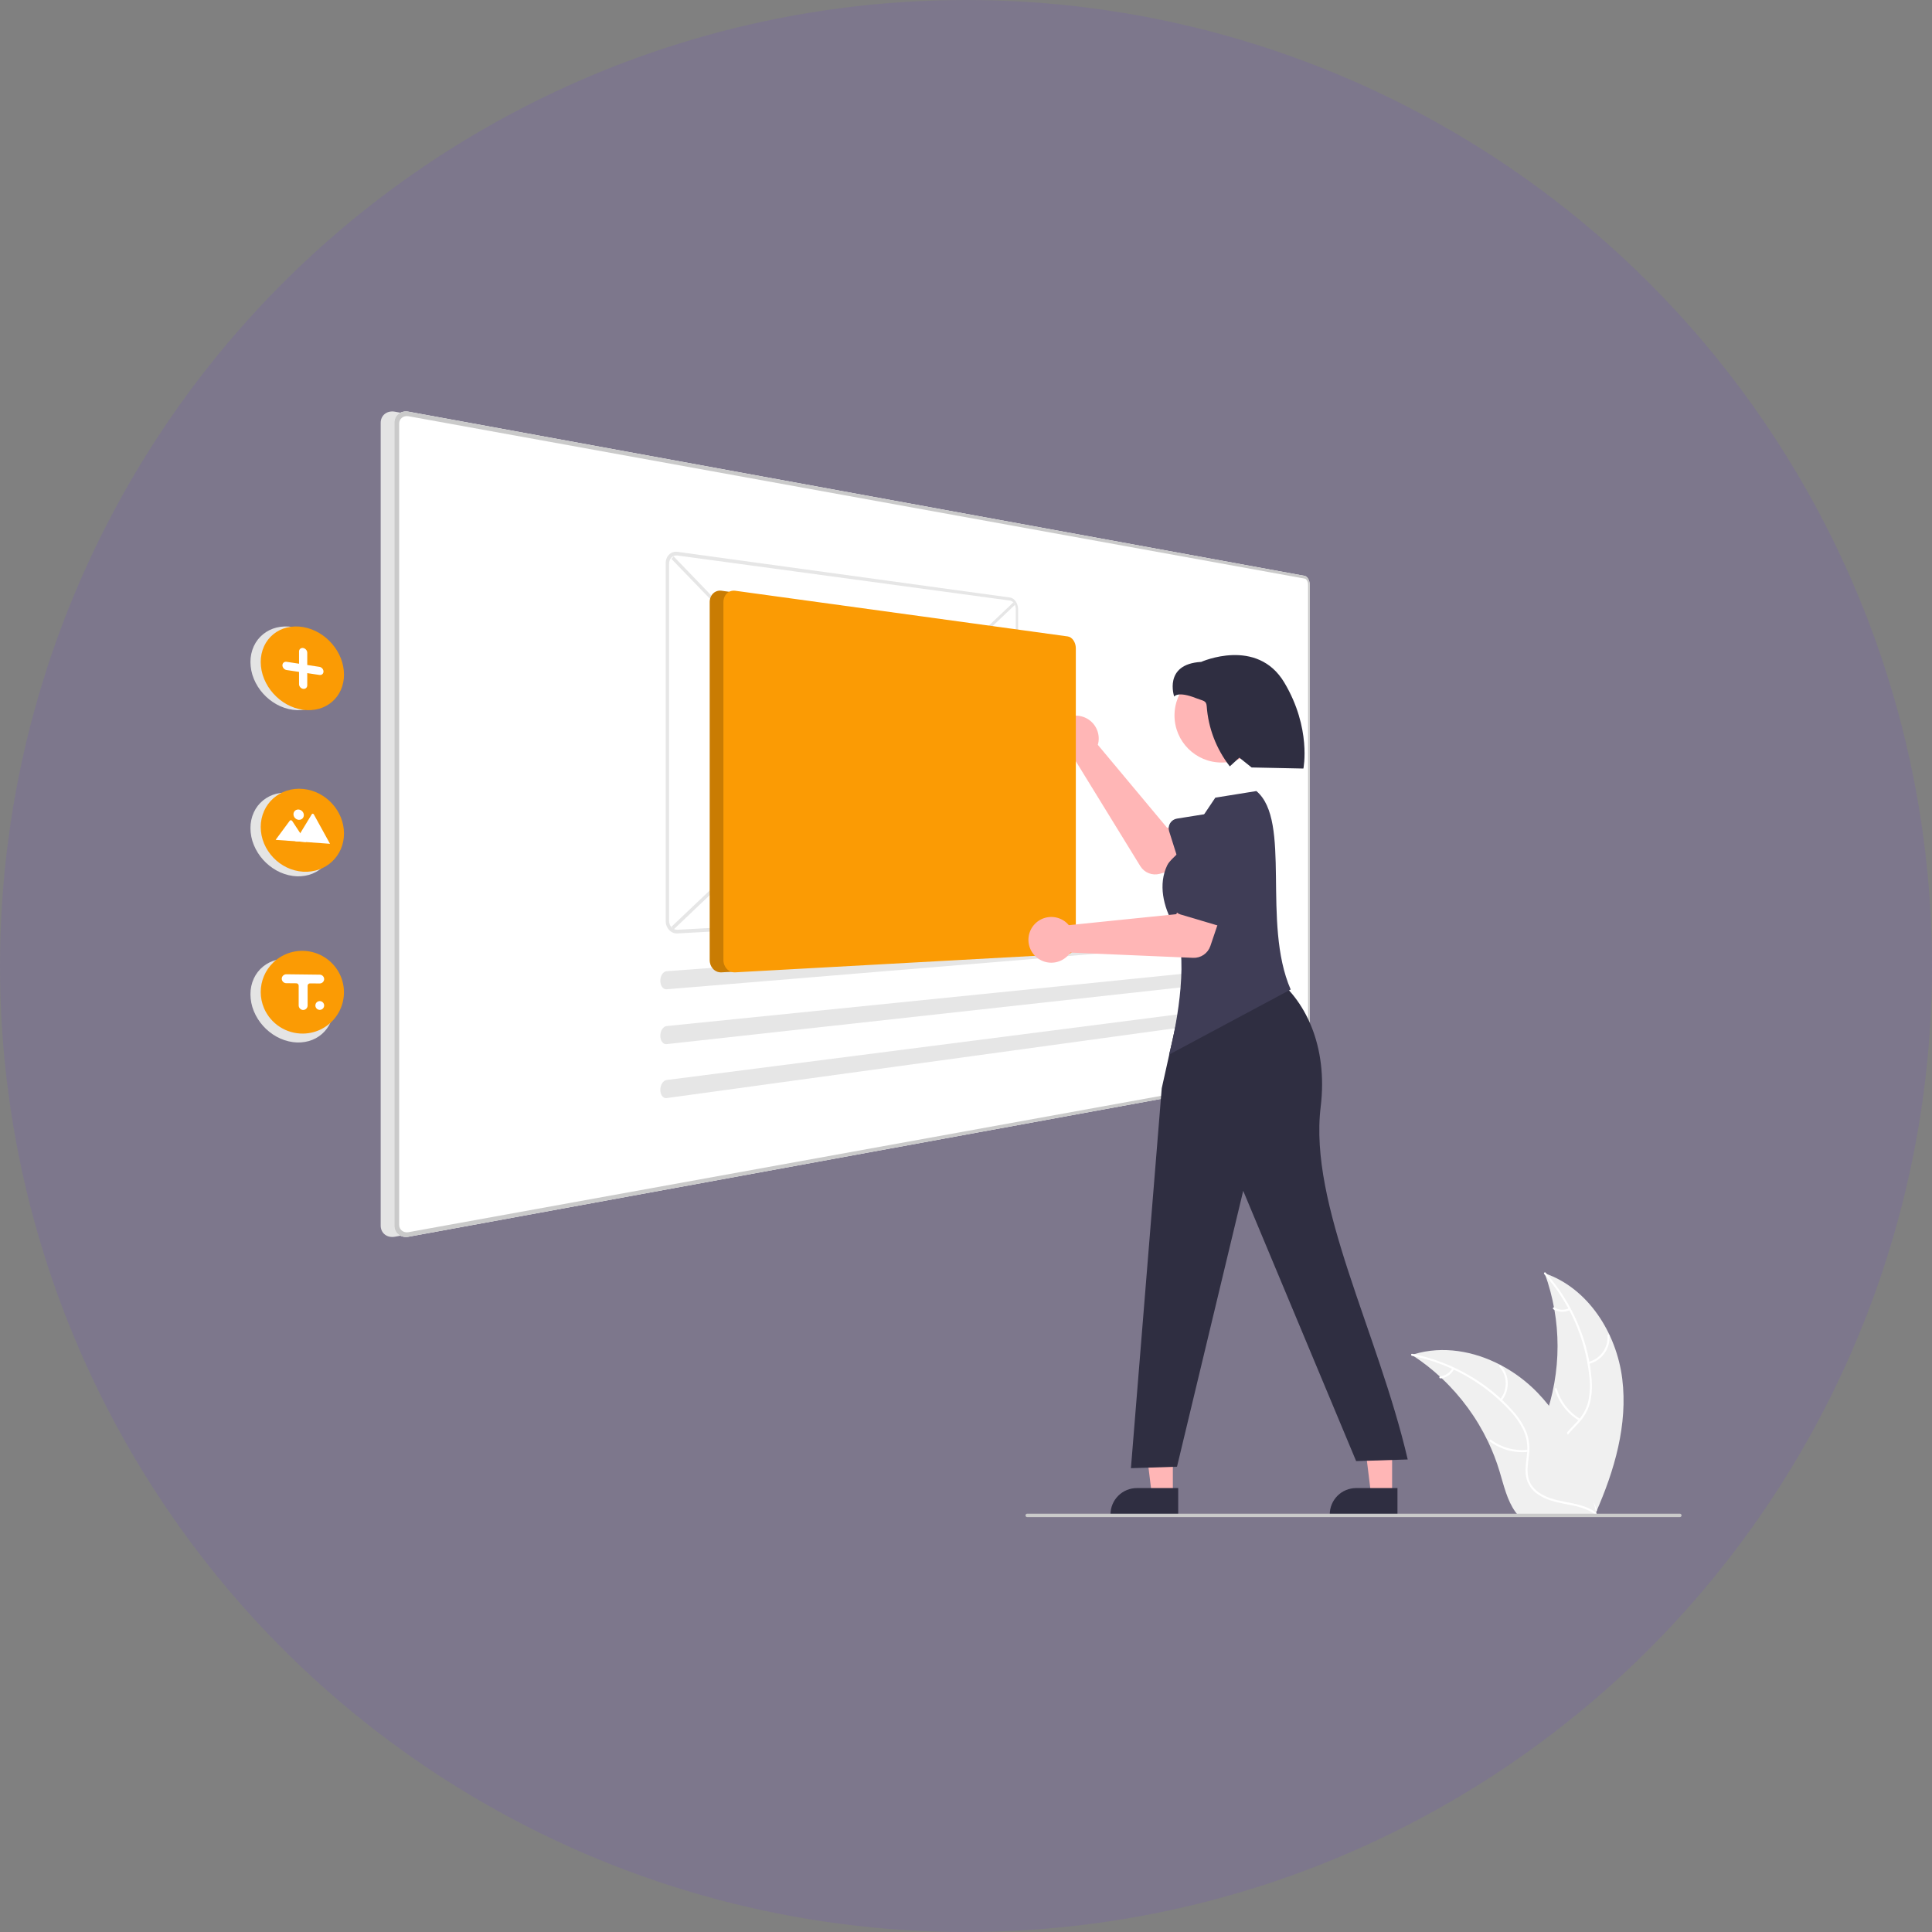 <svg width="540" height="540" viewBox="0 0 540 540" fill="none" xmlns="http://www.w3.org/2000/svg">
<rect x="0" y="0" width="540" height="540" fill="#808080" stroke="none"/>
<circle cx="270" cy="270" r="270" fill="#6C2BFB" fill-opacity="0.1"/>
<g clip-path="url(#clip0_26_25727)">
<path d="M453.426 385.398C451.837 372.625 443.921 360.04 431.74 355.883C436.544 369.03 436.543 383.452 431.737 396.599C429.865 401.662 427.256 407.098 429.017 412.201C430.112 415.377 432.792 417.806 435.788 419.325C438.784 420.844 442.108 421.568 445.392 422.277L446.038 422.812C451.25 411.043 455.014 398.17 453.426 385.398Z" fill="#F0F0F0"/>
<path d="M431.619 356.124C438.713 364.073 443.122 374.055 444.22 384.652C444.497 386.929 444.413 389.235 443.972 391.486C443.471 393.665 442.396 395.67 440.858 397.293C439.455 398.835 437.84 400.25 436.836 402.106C436.336 403.064 436.045 404.117 435.98 405.195C435.915 406.273 436.08 407.353 436.462 408.364C437.348 410.907 439.096 412.979 440.875 414.947C442.85 417.131 444.937 419.369 445.777 422.265C445.878 422.616 446.417 422.438 446.315 422.087C444.854 417.049 439.963 414.187 437.63 409.648C436.542 407.531 436.085 405.072 437.106 402.837C437.998 400.882 439.661 399.422 441.096 397.873C442.619 396.312 443.737 394.401 444.352 392.309C444.906 390.087 445.079 387.788 444.862 385.509C444.455 380.37 443.243 375.327 441.27 370.564C439.049 365.116 435.911 360.089 431.994 355.699C431.752 355.427 431.378 355.855 431.619 356.124H431.619Z" fill="white"/>
<path d="M444.067 381.219C445.82 380.793 447.365 379.758 448.425 378.299C449.486 376.84 449.993 375.051 449.856 373.252C449.827 372.888 449.26 372.916 449.289 373.281C449.42 374.955 448.947 376.622 447.957 377.978C446.967 379.335 445.524 380.293 443.889 380.68C443.534 380.764 443.714 381.303 444.067 381.219Z" fill="white"/>
<path d="M441.672 396.605C438.506 394.715 436.169 391.7 435.127 388.163C435.024 387.813 434.485 387.991 434.588 388.341C435.68 392.02 438.118 395.152 441.417 397.112C441.732 397.298 441.985 396.791 441.672 396.605Z" fill="white"/>
<path d="M438.522 365.654C437.878 365.96 437.169 366.101 436.457 366.065C435.744 366.029 435.053 365.816 434.443 365.447C434.131 365.256 433.878 365.764 434.188 365.953C434.863 366.359 435.628 366.592 436.414 366.634C437.201 366.676 437.986 366.524 438.7 366.193C438.77 366.167 438.828 366.116 438.861 366.049C438.895 365.983 438.902 365.906 438.881 365.834C438.857 365.763 438.806 365.704 438.739 365.67C438.671 365.637 438.594 365.631 438.522 365.654Z" fill="white"/>
<path d="M394.609 378.697C394.8 378.821 394.992 378.946 395.184 379.075C397.749 380.762 400.173 382.655 402.432 384.734C402.609 384.892 402.786 385.055 402.959 385.218C408.348 390.286 412.749 396.311 415.938 402.985C417.205 405.643 418.268 408.392 419.118 411.211C420.291 415.103 421.253 419.417 423.575 422.601C423.814 422.936 424.073 423.256 424.351 423.559H445.336C445.383 423.535 445.431 423.515 445.479 423.491L446.317 423.53C446.283 423.381 446.245 423.228 446.212 423.08C446.192 422.994 446.169 422.907 446.149 422.821C446.135 422.764 446.121 422.706 446.111 422.654C446.106 422.634 446.101 422.615 446.097 422.601C446.087 422.548 446.073 422.5 446.063 422.453C445.853 421.596 445.635 420.739 445.412 419.881C445.412 419.877 445.412 419.877 445.407 419.872C443.688 413.346 441.41 406.907 438.226 401.018C438.13 400.84 438.034 400.659 437.929 400.481C436.479 397.835 434.815 395.311 432.954 392.936C431.931 391.638 430.843 390.394 429.694 389.206C426.719 386.144 423.281 383.568 419.505 381.574C411.979 377.601 403.265 376.078 395.222 378.505C395.016 378.568 394.815 378.63 394.609 378.697Z" fill="#F0F0F0"/>
<path d="M394.656 378.963C405.106 381.039 414.636 386.354 421.893 394.154C423.485 395.806 424.806 397.698 425.809 399.761C426.721 401.802 427.07 404.05 426.819 406.272C426.627 408.348 426.19 410.449 426.506 412.536C426.683 413.602 427.084 414.618 427.682 415.518C428.28 416.418 429.061 417.181 429.975 417.758C432.213 419.254 434.856 419.857 437.462 420.357C440.354 420.912 443.367 421.442 445.782 423.249C446.074 423.468 446.397 423.001 446.105 422.783C441.904 419.639 436.276 420.299 431.681 418.08C429.537 417.044 427.692 415.356 427.161 412.957C426.697 410.859 427.145 408.692 427.358 406.591C427.634 404.428 427.377 402.229 426.608 400.188C425.713 398.081 424.467 396.141 422.921 394.452C419.503 390.593 415.499 387.296 411.056 384.682C406.002 381.67 400.47 379.544 394.7 378.398C394.342 378.327 394.301 378.893 394.656 378.963Z" fill="white"/>
<path d="M419.704 391.505C420.847 390.11 421.457 388.353 421.426 386.55C421.394 384.746 420.722 383.013 419.53 381.659C419.287 381.386 418.852 381.749 419.094 382.023C420.206 383.281 420.832 384.896 420.859 386.576C420.885 388.255 420.31 389.889 419.237 391.182C419.005 391.463 419.472 391.785 419.704 391.505H419.704Z" fill="white"/>
<path d="M427.055 405.232C423.389 405.629 419.708 404.629 416.747 402.432C416.453 402.215 416.131 402.681 416.424 402.899C419.51 405.179 423.343 406.211 427.157 405.79C427.52 405.75 427.417 405.192 427.055 405.232Z" fill="white"/>
<path d="M405.905 382.416C405.575 383.048 405.094 383.588 404.503 383.988C403.913 384.388 403.233 384.635 402.524 384.706C402.16 384.742 402.263 385.3 402.625 385.265C403.408 385.182 404.159 384.908 404.812 384.468C405.466 384.027 406.001 383.434 406.372 382.739C406.412 382.676 406.427 382.601 406.414 382.527C406.401 382.454 406.36 382.388 406.3 382.344C406.238 382.302 406.162 382.285 406.088 382.299C406.014 382.312 405.948 382.354 405.905 382.416Z" fill="white"/>
<path d="M360.82 160.953L110.379 115.069C109.869 114.971 109.344 114.977 108.837 115.087C108.377 115.188 107.945 115.39 107.572 115.678C107.208 115.962 106.915 116.327 106.716 116.744C106.505 117.195 106.397 117.687 106.401 118.185V342.551C106.397 343.049 106.504 343.541 106.715 343.992C106.913 344.409 107.206 344.774 107.57 345.059C107.943 345.347 108.374 345.549 108.835 345.651C109.342 345.761 109.866 345.767 110.376 345.67L360.82 299.785C361.027 299.742 361.22 299.645 361.377 299.503C361.56 299.339 361.713 299.144 361.83 298.928C361.965 298.681 362.068 298.418 362.135 298.144C362.209 297.847 362.247 297.541 362.247 297.235V163.512C362.247 163.204 362.21 162.898 362.135 162.599C362.068 162.326 361.966 162.062 361.83 161.815C361.714 161.599 361.56 161.405 361.377 161.241C361.22 161.098 361.028 161.001 360.82 160.958L360.82 160.953Z" fill="#E4E4E4"/>
<path d="M364.65 160.953L114.209 115.069C113.699 114.971 113.175 114.977 112.667 115.087C112.207 115.188 111.775 115.39 111.402 115.678C111.038 115.962 110.745 116.327 110.546 116.744C110.335 117.195 110.227 117.687 110.232 118.185V342.551C110.227 343.049 110.334 343.541 110.545 343.992C110.744 344.409 111.036 344.774 111.4 345.059C111.773 345.347 112.205 345.549 112.665 345.651C113.172 345.761 113.697 345.767 114.206 345.67L364.65 299.785C364.858 299.742 365.05 299.645 365.207 299.503C365.39 299.339 365.544 299.144 365.66 298.928C365.796 298.681 365.898 298.418 365.965 298.144C366.039 297.847 366.077 297.541 366.077 297.235V163.512C366.077 163.204 366.04 162.898 365.966 162.599C365.899 162.326 365.796 162.062 365.661 161.815C365.544 161.599 365.391 161.405 365.207 161.241C365.05 161.098 364.858 161.001 364.65 160.958L364.65 160.953Z" fill="white"/>
<path d="M364.65 160.953L114.209 115.069C113.699 114.971 113.175 114.977 112.667 115.087C112.207 115.188 111.775 115.39 111.402 115.678C111.038 115.962 110.745 116.327 110.546 116.744C110.335 117.195 110.227 117.687 110.232 118.185V342.551C110.227 343.049 110.334 343.541 110.545 343.992C110.744 344.409 111.036 344.774 111.4 345.059C111.773 345.347 112.205 345.549 112.665 345.651C113.172 345.761 113.697 345.767 114.206 345.67L364.65 299.785C364.858 299.742 365.05 299.645 365.207 299.503C365.39 299.339 365.544 299.144 365.66 298.928C365.796 298.681 365.898 298.418 365.965 298.144C366.039 297.847 366.077 297.541 366.077 297.235V163.512C366.077 163.204 366.04 162.898 365.966 162.599C365.899 162.326 365.796 162.062 365.661 161.815C365.544 161.599 365.391 161.405 365.207 161.241C365.05 161.098 364.858 161.001 364.65 160.958L364.65 160.953ZM365.603 297.315C365.603 297.521 365.578 297.725 365.528 297.924C365.483 298.107 365.415 298.283 365.325 298.448C365.247 298.592 365.144 298.722 365.022 298.831C364.917 298.925 364.789 298.99 364.651 299.018L114.211 344.394C113.871 344.458 113.522 344.453 113.184 344.379C112.878 344.312 112.591 344.177 112.343 343.984C112.101 343.795 111.906 343.552 111.774 343.274C111.634 342.974 111.563 342.647 111.566 342.316V118.423C111.563 118.092 111.634 117.765 111.774 117.465C111.905 117.187 112.1 116.944 112.342 116.754C112.59 116.562 112.877 116.427 113.183 116.359C113.521 116.284 113.87 116.279 114.21 116.344L364.651 161.72C364.789 161.749 364.917 161.814 365.022 161.908C365.144 162.017 365.247 162.147 365.325 162.291C365.415 162.456 365.484 162.632 365.529 162.814C365.578 163.013 365.603 163.218 365.603 163.423V297.315L365.603 297.315Z" fill="#CACACA"/>
<path d="M70 185.03C69.988 183.5 70.312 181.985 70.949 180.593C71.544 179.307 72.423 178.173 73.521 177.277C74.626 176.381 75.915 175.741 77.297 175.403C78.792 175.043 80.345 174.996 81.859 175.266C83.447 175.543 84.971 176.108 86.355 176.935C87.722 177.748 88.945 178.781 89.976 179.992C90.999 181.186 91.816 182.542 92.394 184.003C92.971 185.454 93.27 187 93.276 188.56C93.287 190.036 92.986 191.498 92.394 192.85C91.838 194.107 91.013 195.226 89.976 196.128C88.926 197.037 87.69 197.705 86.355 198.087C84.893 198.5 83.363 198.604 81.859 198.393C80.258 198.172 78.711 197.655 77.299 196.868C75.881 196.081 74.605 195.06 73.525 193.849C72.44 192.641 71.57 191.256 70.952 189.754C70.332 188.256 70.009 186.652 70 185.03Z" fill="#E4E4E4"/>
<path d="M70 231.472C69.988 229.941 70.312 228.427 70.949 227.035C71.544 225.749 72.423 224.615 73.521 223.719C74.626 222.822 75.915 222.183 77.297 221.845C78.792 221.484 80.345 221.438 81.859 221.708C83.447 221.984 84.971 222.55 86.355 223.376C87.722 224.19 88.945 225.223 89.976 226.434C90.999 227.628 91.816 228.983 92.394 230.445C92.971 231.895 93.27 233.441 93.276 235.002C93.287 236.478 92.986 237.94 92.394 239.292C91.838 240.548 91.013 241.667 89.976 242.569C88.926 243.478 87.69 244.147 86.355 244.529C84.893 244.941 83.363 245.045 81.859 244.834C80.258 244.613 78.711 244.097 77.299 243.31C75.881 242.522 74.605 241.502 73.525 240.291C72.44 239.082 71.57 237.697 70.952 236.196C70.332 234.698 70.009 233.093 70 231.472Z" fill="#E4E4E4"/>
<path d="M70 277.913C69.988 276.383 70.312 274.868 70.949 273.476C71.544 272.19 72.423 271.056 73.521 270.16C74.626 269.264 75.915 268.624 77.297 268.287C78.792 267.926 80.345 267.879 81.859 268.149C83.447 268.426 84.971 268.991 86.355 269.818C87.722 270.631 88.945 271.664 89.976 272.875C90.999 274.069 91.816 275.425 92.394 276.886C92.971 278.337 93.27 279.883 93.276 281.443C93.287 282.919 92.986 284.381 92.394 285.733C91.838 286.99 91.013 288.109 89.976 289.011C88.926 289.92 87.69 290.588 86.355 290.97C84.893 291.383 83.363 291.487 81.859 291.276C80.258 291.055 78.711 290.538 77.299 289.751C75.881 288.964 74.605 287.944 73.525 286.733C72.44 285.524 71.57 284.139 70.952 282.638C70.332 281.139 70.009 279.535 70 277.913Z" fill="#E4E4E4"/>
<path d="M72.873 185.03C72.861 183.5 73.185 181.985 73.822 180.593C74.417 179.307 75.296 178.173 76.394 177.277C77.498 176.381 78.788 175.741 80.17 175.403C81.665 175.043 83.218 174.996 84.732 175.266C86.32 175.543 87.843 176.108 89.227 176.935C90.594 177.748 91.818 178.781 92.849 179.992C93.872 181.186 94.689 182.542 95.267 184.003C95.843 185.454 96.142 187 96.149 188.56C96.16 190.036 95.859 191.498 95.267 192.85C94.711 194.107 93.885 195.226 92.849 196.128C91.799 197.037 90.563 197.705 89.227 198.087C87.766 198.5 86.235 198.604 84.732 198.393C83.13 198.172 81.584 197.655 80.172 196.868C78.753 196.081 77.477 195.06 76.397 193.849C75.313 192.641 74.443 191.256 73.825 189.754C73.205 188.256 72.882 186.652 72.873 185.03Z" fill="#FB9B04"/>
<path d="M72.873 231.155C72.866 229.602 73.189 228.065 73.822 226.646C74.422 225.31 75.299 224.115 76.394 223.142C77.489 222.169 78.775 221.435 80.17 220.987C81.642 220.518 83.195 220.357 84.732 220.513C86.302 220.666 87.828 221.12 89.227 221.849C90.59 222.558 91.816 223.502 92.849 224.639C93.875 225.762 94.694 227.059 95.267 228.469C95.847 229.897 96.147 231.424 96.148 232.966C96.155 234.463 95.855 235.946 95.266 237.323C94.702 238.633 93.875 239.814 92.836 240.791C91.797 241.769 90.569 242.523 89.227 243.006C87.787 243.523 86.258 243.74 84.731 243.643C83.149 243.546 81.6 243.143 80.171 242.456C77.319 241.084 75.063 238.721 73.825 235.808C73.201 234.336 72.878 232.754 72.873 231.155Z" fill="#FB9B04"/>
<path d="M72.873 277.28C72.871 275.735 73.182 274.205 73.787 272.784C74.392 271.362 75.279 270.077 76.394 269.007C77.764 267.694 79.434 266.735 81.259 266.212C83.083 265.69 85.008 265.619 86.865 266.007C88.724 266.394 90.459 267.229 91.922 268.437C93.386 269.646 94.533 271.192 95.264 272.944C95.984 274.686 96.265 276.579 96.084 278.456C95.903 280.332 95.265 282.136 94.226 283.709C93.187 285.282 91.778 286.577 90.123 287.48C88.468 288.383 86.617 288.867 84.732 288.889C82.424 288.923 80.157 288.274 78.217 287.024C76.277 285.774 74.749 283.978 73.825 281.863C73.197 280.417 72.873 278.857 72.873 277.28Z" fill="#FB9B04"/>
<path d="M80.107 184.978L83.584 185.512V182.084C83.582 181.936 83.612 181.789 83.673 181.653C83.729 181.528 83.813 181.417 83.918 181.328C84.025 181.24 84.149 181.176 84.283 181.141C84.429 181.104 84.581 181.097 84.73 181.122C84.887 181.147 85.039 181.202 85.177 181.282C85.314 181.362 85.437 181.464 85.541 181.584C85.645 181.702 85.729 181.838 85.788 181.984C85.847 182.13 85.878 182.285 85.879 182.442V185.865L89.29 186.388C89.445 186.413 89.594 186.466 89.73 186.545C90.002 186.702 90.213 186.946 90.33 187.238C90.388 187.382 90.418 187.536 90.419 187.691C90.42 187.838 90.39 187.984 90.33 188.118C90.275 188.242 90.194 188.352 90.091 188.441C89.987 188.529 89.864 188.594 89.732 188.629C89.589 188.667 89.439 188.675 89.293 188.652L85.877 188.141V191.557C85.878 191.705 85.847 191.852 85.787 191.988C85.731 192.114 85.647 192.225 85.542 192.315C85.436 192.404 85.312 192.47 85.178 192.506C85.033 192.546 84.881 192.555 84.732 192.532C84.575 192.509 84.423 192.457 84.285 192.379C84.147 192.301 84.024 192.201 83.919 192.082C83.815 191.964 83.732 191.83 83.673 191.684C83.614 191.538 83.584 191.383 83.584 191.226V187.798L80.107 187.276C79.947 187.251 79.793 187.198 79.653 187.117C79.513 187.038 79.388 186.936 79.282 186.815C79.177 186.696 79.092 186.561 79.031 186.414C78.971 186.267 78.94 186.11 78.94 185.951C78.939 185.801 78.97 185.653 79.031 185.517C79.089 185.39 79.175 185.278 79.282 185.189C79.39 185.099 79.517 185.034 79.653 184.998C79.801 184.96 79.956 184.953 80.107 184.978Z" fill="white"/>
<path d="M82.547 235.141L92.202 235.841H92.238L87.71 227.621C87.682 227.569 87.641 227.525 87.593 227.492C87.569 227.476 87.543 227.463 87.516 227.453C87.488 227.444 87.46 227.437 87.431 227.435C87.403 227.432 87.374 227.434 87.347 227.439C87.32 227.444 87.294 227.452 87.269 227.464C87.221 227.489 87.18 227.526 87.152 227.573L84.071 232.638L83.923 232.881L82.547 235.141Z" fill="white"/>
<path d="M77.037 234.741L85.555 235.359L83.923 232.881L83.805 232.702L81.664 229.451C81.626 229.401 81.579 229.358 81.525 229.326C81.498 229.31 81.471 229.297 81.442 229.287C81.412 229.276 81.381 229.269 81.35 229.264C81.32 229.26 81.289 229.259 81.258 229.261C81.229 229.263 81.199 229.268 81.171 229.276C81.143 229.284 81.115 229.296 81.09 229.31C81.064 229.324 81.04 229.341 81.018 229.36L81.011 229.369L81.002 229.378L80.995 229.387L80.987 229.396L77.037 234.741Z" fill="white"/>
<path d="M83.479 226.268C83.675 226.285 83.867 226.339 84.042 226.428C84.215 226.516 84.37 226.634 84.502 226.775C84.633 226.917 84.737 227.08 84.811 227.258C84.885 227.438 84.924 227.631 84.924 227.826C84.925 228.015 84.886 228.202 84.811 228.375C84.739 228.538 84.634 228.685 84.502 228.806C84.369 228.926 84.213 229.018 84.042 229.075C83.861 229.136 83.669 229.158 83.479 229.142C83.282 229.125 83.091 229.071 82.914 228.982C82.741 228.895 82.585 228.778 82.453 228.636C82.321 228.494 82.215 228.331 82.141 228.152C82.066 227.971 82.027 227.777 82.027 227.581C82.026 227.392 82.065 227.204 82.141 227.031C82.214 226.867 82.32 226.72 82.453 226.6C82.587 226.48 82.744 226.389 82.914 226.333C83.096 226.273 83.288 226.25 83.479 226.268Z" fill="white"/>
<path d="M187.666 259.038L283.269 168.33L283.679 169.048L188.264 259.805L187.666 259.038Z" fill="#E6E6E6"/>
<path d="M187.682 156.228L188.281 155.51L283.67 254.533L283.259 255.215L187.682 156.228Z" fill="#E6E6E6"/>
<path d="M282.302 167.005L189.371 154.238C188.941 154.177 188.503 154.214 188.09 154.347C187.697 154.477 187.338 154.694 187.04 154.981C186.732 155.279 186.49 155.638 186.329 156.034C186.153 156.472 186.064 156.94 186.067 157.412V257.449C186.066 257.927 186.155 258.401 186.329 258.847C186.491 259.261 186.733 259.639 187.04 259.961C187.336 260.271 187.694 260.516 188.09 260.679C188.495 260.845 188.933 260.918 189.37 260.894L282.302 255.776C282.616 255.755 282.919 255.656 283.185 255.488C283.467 255.311 283.711 255.08 283.903 254.808C284.116 254.511 284.279 254.182 284.387 253.833C284.505 253.454 284.565 253.059 284.565 252.662V170.302C284.564 169.9 284.504 169.501 284.387 169.116C284.278 168.755 284.115 168.413 283.903 168.101C283.71 167.813 283.467 167.563 283.185 167.361C282.923 167.175 282.62 167.052 282.302 167.005ZM189.371 259.864C189.059 259.881 188.746 259.828 188.457 259.709C188.174 259.592 187.919 259.417 187.708 259.195C187.489 258.965 187.317 258.694 187.202 258.397C187.077 258.08 187.014 257.741 187.015 257.4V157.536C187.013 157.2 187.076 156.867 187.202 156.554C187.316 156.271 187.488 156.014 187.708 155.801C187.921 155.596 188.177 155.441 188.457 155.348C188.752 155.253 189.064 155.225 189.371 155.268L282.302 167.863C282.53 167.896 282.746 167.984 282.933 168.117C283.135 168.261 283.309 168.439 283.448 168.644C283.599 168.867 283.716 169.112 283.794 169.369C283.878 169.644 283.921 169.93 283.921 170.217V252.695C283.921 252.979 283.878 253.262 283.794 253.533C283.717 253.783 283.6 254.018 283.448 254.23C283.31 254.424 283.135 254.589 282.933 254.716C282.743 254.835 282.526 254.904 282.302 254.918L189.371 259.864Z" fill="#E6E6E6"/>
<path d="M186.292 271.458C186.045 271.485 185.81 271.576 185.609 271.723C185.388 271.886 185.2 272.089 185.055 272.322C184.89 272.583 184.765 272.866 184.685 273.164C184.596 273.489 184.553 273.824 184.557 274.161C184.559 274.483 184.608 274.804 184.701 275.112C184.782 275.383 184.908 275.639 185.074 275.869C185.219 276.07 185.407 276.238 185.624 276.358C185.828 276.47 186.061 276.523 186.294 276.509L348.985 263.038C349.114 263.027 349.236 262.971 349.329 262.88C349.447 262.767 349.543 262.633 349.611 262.484C349.698 262.301 349.762 262.108 349.803 261.909C349.851 261.68 349.876 261.446 349.877 261.211C349.88 260.979 349.859 260.747 349.814 260.519C349.777 260.326 349.715 260.138 349.63 259.96C349.566 259.818 349.472 259.691 349.355 259.587C349.261 259.503 349.139 259.458 349.014 259.46H348.985L186.292 271.458Z" fill="#E6E6E6"/>
<path d="M186.292 286.789C186.044 286.823 185.809 286.921 185.609 287.072C185.388 287.24 185.2 287.448 185.055 287.684C184.89 287.949 184.766 288.236 184.685 288.536C184.596 288.863 184.553 289.2 184.557 289.539C184.559 289.86 184.607 290.179 184.701 290.487C184.782 290.755 184.908 291.007 185.074 291.233C185.219 291.431 185.406 291.593 185.623 291.708C185.829 291.814 186.061 291.86 186.293 291.84L348.985 273.893C349.115 273.878 349.236 273.819 349.329 273.726C349.447 273.609 349.543 273.472 349.611 273.321C349.698 273.135 349.762 272.94 349.803 272.739C349.851 272.508 349.876 272.274 349.877 272.038C349.88 271.807 349.859 271.575 349.814 271.348C349.777 271.156 349.715 270.97 349.63 270.793C349.565 270.654 349.471 270.53 349.354 270.43C349.259 270.348 349.137 270.306 349.012 270.312H348.983L186.292 286.789Z" fill="#E6E6E6"/>
<path d="M186.292 301.871C186.043 301.913 185.808 302.017 185.609 302.174C185.388 302.348 185.2 302.56 185.055 302.801C184.891 303.069 184.766 303.359 184.685 303.663C184.596 303.99 184.553 304.329 184.557 304.669C184.559 304.988 184.607 305.306 184.701 305.612C184.781 305.877 184.908 306.126 185.074 306.348C185.219 306.542 185.407 306.699 185.623 306.808C185.83 306.909 186.063 306.949 186.293 306.922L348.985 284.571C349.116 284.553 349.237 284.491 349.329 284.395C349.447 284.276 349.542 284.136 349.611 283.983C349.698 283.795 349.762 283.598 349.803 283.395C349.851 283.164 349.876 282.929 349.877 282.693C349.88 282.462 349.859 282.231 349.814 282.005C349.777 281.814 349.716 281.629 349.63 281.455C349.565 281.317 349.471 281.196 349.354 281.099C349.258 281.02 349.136 280.981 349.012 280.991H348.983L186.292 301.871Z" fill="#E6E6E6"/>
<path d="M89.373 272.423L80.086 272.312C79.931 272.306 79.776 272.328 79.629 272.376C79.487 272.423 79.353 272.494 79.235 272.586C79.117 272.677 79.016 272.788 78.936 272.914C78.855 273.044 78.797 273.187 78.766 273.337C78.736 273.516 78.745 273.7 78.794 273.875C78.818 273.963 78.852 274.047 78.894 274.128C78.981 274.291 79.102 274.434 79.25 274.546C79.471 274.713 79.741 274.805 80.018 274.808L82.811 274.833C82.943 274.834 83.072 274.873 83.181 274.946C83.291 275.019 83.377 275.122 83.429 275.243C83.464 275.325 83.482 275.413 83.482 275.502V280.981C83.475 281.284 83.576 281.579 83.766 281.814C83.957 282.05 84.225 282.211 84.522 282.269C84.792 282.314 85.069 282.27 85.311 282.142C85.553 282.015 85.747 281.812 85.863 281.564C85.939 281.401 85.978 281.223 85.979 281.043V275.518C85.979 275.431 85.996 275.346 86.029 275.266C86.062 275.187 86.11 275.114 86.171 275.054C86.232 274.993 86.305 274.944 86.384 274.911C86.464 274.879 86.549 274.862 86.635 274.862L86.642 274.862L89.31 274.883C89.608 274.892 89.9 274.796 90.133 274.611C90.366 274.425 90.527 274.163 90.585 273.871C90.614 273.694 90.605 273.513 90.558 273.34C90.51 273.167 90.427 273.006 90.311 272.869C90.196 272.731 90.053 272.62 89.891 272.543C89.729 272.466 89.552 272.425 89.373 272.423Z" fill="white"/>
<path d="M89.374 279.805C89.638 279.805 89.896 279.89 90.109 280.048C90.322 280.206 90.478 280.428 90.554 280.681C90.631 280.935 90.623 281.206 90.534 281.455C90.444 281.704 90.276 281.918 90.055 282.064C89.835 282.211 89.573 282.282 89.308 282.268C89.044 282.254 88.791 282.155 88.587 281.986C88.383 281.817 88.239 281.587 88.177 281.33C88.114 281.072 88.135 280.802 88.239 280.558C88.332 280.334 88.49 280.143 88.692 280.009C88.894 279.875 89.131 279.804 89.374 279.805Z" fill="white"/>
<path d="M307.049 207.194C307.006 207.528 306.937 207.858 306.842 208.182L326.202 231.362L333.432 230.116L336.739 240.783L324.153 244.232C323.136 244.511 322.056 244.452 321.076 244.065C320.095 243.678 319.267 242.983 318.715 242.085L300.722 212.813C299.423 212.816 298.155 212.425 297.085 211.69C296.015 210.955 295.194 209.912 294.731 208.699C294.268 207.486 294.186 206.161 294.494 204.9C294.803 203.639 295.488 202.502 296.459 201.64C297.43 200.778 298.64 200.232 299.928 200.075C301.217 199.917 302.523 200.156 303.673 200.759C304.822 201.362 305.761 202.3 306.364 203.45C306.967 204.599 307.206 205.905 307.049 207.194Z" fill="#FFB6B6"/>
<path d="M327.059 230.07C327.266 229.735 327.542 229.448 327.87 229.23C328.198 229.011 328.569 228.866 328.958 228.804L342.54 226.638C344.462 226.032 346.545 226.212 348.334 227.14C350.123 228.067 351.471 229.666 352.082 231.586C352.694 233.506 352.519 235.59 351.596 237.381C350.674 239.172 349.079 240.525 347.16 241.142L334.751 247.175C334.396 247.347 334.009 247.441 333.616 247.45C333.222 247.459 332.831 247.383 332.469 247.228C332.107 247.072 331.783 246.84 331.519 246.548C331.255 246.256 331.057 245.91 330.939 245.535L326.777 232.334C326.658 231.959 326.622 231.562 326.67 231.171C326.719 230.78 326.852 230.405 327.059 230.07Z" fill="#3F3D56"/>
<path d="M327.816 417.836H321.946L319.154 395.196L327.817 395.196L327.816 417.836Z" fill="#FFB6B6"/>
<path d="M329.313 423.526L310.387 423.526V423.286C310.387 421.332 311.163 419.459 312.544 418.077C313.926 416.696 315.8 415.92 317.753 415.92H317.754L329.313 415.92L329.313 423.526Z" fill="#2F2E41"/>
<path d="M389.1 417.836H383.23L380.438 395.196L389.101 395.196L389.1 417.836Z" fill="#FFB6B6"/>
<path d="M390.597 423.526L371.67 423.526V423.286C371.67 421.332 372.447 419.459 373.828 418.077C375.21 416.696 377.083 415.92 379.037 415.92H379.038L390.597 415.92L390.597 423.526Z" fill="#2F2E41"/>
<path d="M330.108 279.925L355.543 272.575C364.809 279.147 371.207 292.32 369.135 309.364C365.796 336.83 385.125 372.146 393.462 407.929L379.047 408.382L347.481 332.841L328.975 409.955L316.098 410.36L324.709 304.181L330.108 279.925Z" fill="#2F2E41"/>
<path d="M341.434 213.129C348.701 213.129 354.592 207.238 354.592 199.971C354.592 192.704 348.701 186.813 341.434 186.813C334.167 186.813 328.276 192.704 328.276 199.971C328.276 207.238 334.167 213.129 341.434 213.129Z" fill="#FFB6B6"/>
<path d="M328.046 258.479C325.138 253.374 323.701 247.174 326.232 241.872C326.87 240.537 328.607 239.275 329.517 238.108L339.684 222.95L351.163 221.103C361.097 229.435 352.611 257.901 360.75 276.573L326.757 294.767C329.186 285.487 332.466 266.237 328.046 258.479Z" fill="#3F3D56"/>
<path d="M328.193 194.702C328.193 194.702 329.084 193.052 334.417 195.181C336.284 195.926 337.159 195.755 337.28 197.376C337.713 203.479 339.945 209.316 343.694 214.15L343.735 214.202L346.401 211.769L349.829 214.507L364.305 214.811C364.305 214.811 366.59 203.557 358.972 190.783C351.353 178.008 335.735 185.004 335.735 185.004C325.069 185.612 328.193 194.702 328.193 194.702Z" fill="#2F2E41"/>
<path d="M294.602 177.884L201.671 165.117C201.241 165.055 200.803 165.093 200.39 165.226C199.997 165.356 199.638 165.572 199.34 165.86C199.032 166.157 198.79 166.516 198.629 166.913C198.453 167.351 198.364 167.819 198.367 168.291V268.327C198.366 268.805 198.455 269.28 198.629 269.725C198.791 270.139 199.033 270.518 199.34 270.84C199.636 271.15 199.993 271.394 200.39 271.558C200.795 271.724 201.233 271.797 201.67 271.772L294.602 266.654C294.916 266.634 295.219 266.535 295.485 266.367C295.767 266.189 296.011 265.958 296.203 265.687C296.416 265.39 296.579 265.06 296.687 264.711C296.805 264.332 296.865 263.937 296.865 263.54V181.181C296.864 180.779 296.804 180.379 296.687 179.995C296.578 179.634 296.415 179.292 296.203 178.98C296.01 178.692 295.767 178.441 295.485 178.24C295.223 178.053 294.92 177.931 294.602 177.884Z" fill="#FB9B04"/>
<path opacity="0.2" d="M294.602 177.884L201.671 165.117C201.241 165.055 200.803 165.093 200.39 165.226C199.997 165.356 199.638 165.572 199.34 165.86C199.032 166.157 198.79 166.516 198.629 166.913C198.453 167.351 198.364 167.819 198.367 168.291V268.327C198.366 268.805 198.455 269.28 198.629 269.725C198.791 270.139 199.033 270.518 199.34 270.84C199.636 271.15 199.993 271.394 200.39 271.558C200.795 271.724 201.233 271.797 201.67 271.772L294.602 266.654C294.916 266.634 295.219 266.535 295.485 266.367C295.767 266.189 296.011 265.958 296.203 265.687C296.416 265.39 296.579 265.06 296.687 264.711C296.805 264.332 296.865 263.937 296.865 263.54V181.181C296.864 180.779 296.804 180.379 296.687 179.995C296.578 179.634 296.415 179.292 296.203 178.98C296.01 178.692 295.767 178.441 295.485 178.24C295.223 178.053 294.92 177.931 294.602 177.884Z" fill="black"/>
<path d="M298.432 177.884L205.501 165.117C205.071 165.055 204.633 165.093 204.22 165.226C203.827 165.356 203.468 165.572 203.17 165.86C202.862 166.157 202.62 166.516 202.459 166.913C202.284 167.351 202.195 167.819 202.198 168.291V268.327C202.196 268.805 202.285 269.28 202.459 269.725C202.622 270.139 202.863 270.518 203.17 270.84C203.466 271.15 203.824 271.394 204.22 271.558C204.626 271.724 205.063 271.797 205.501 271.772L298.432 266.654C298.746 266.634 299.05 266.535 299.315 266.367C299.597 266.189 299.841 265.958 300.034 265.687C300.246 265.39 300.41 265.06 300.517 264.711C300.635 264.332 300.695 263.937 300.695 263.54V181.181C300.694 180.779 300.635 180.379 300.517 179.995C300.408 179.634 300.245 179.292 300.034 178.98C299.841 178.692 299.597 178.441 299.315 178.24C299.053 178.053 298.751 177.931 298.432 177.884Z" fill="#FB9B04"/>
<path d="M298.033 257.86C298.286 258.082 298.521 258.325 298.736 258.584L328.781 255.513L331.795 248.824L342.485 252.053L338.3 264.414C337.962 265.412 337.309 266.274 336.439 266.87C335.57 267.466 334.53 267.764 333.477 267.719L299.149 266.248C298.425 267.326 297.391 268.158 296.183 268.633C294.975 269.109 293.651 269.206 292.387 268.91C291.122 268.615 289.978 267.942 289.106 266.98C288.234 266.019 287.675 264.815 287.504 263.528C287.333 262.241 287.558 260.933 288.148 259.777C288.739 258.621 289.668 257.672 290.811 257.056C291.954 256.441 293.257 256.188 294.547 256.332C295.837 256.475 297.053 257.008 298.033 257.859V257.86Z" fill="#FFB6B6"/>
<path d="M328.19 254.079C328.028 253.72 327.945 253.331 327.947 252.937C327.95 252.543 328.037 252.155 328.204 251.798L334.01 239.329C334.583 237.397 335.898 235.771 337.668 234.808C339.438 233.844 341.517 233.622 343.451 234.19C345.384 234.758 347.014 236.069 347.982 237.836C348.95 239.603 349.177 241.682 348.615 243.617L346.67 257.278C346.614 257.668 346.475 258.041 346.263 258.373C346.05 258.704 345.768 258.986 345.437 259.198C345.105 259.411 344.732 259.55 344.342 259.605C343.952 259.66 343.555 259.631 343.177 259.519L329.908 255.581C329.531 255.469 329.182 255.277 328.885 255.018C328.588 254.759 328.351 254.439 328.19 254.079Z" fill="#3F3D56"/>
<path d="M469.521 424.037H287.106C286.979 424.037 286.858 423.987 286.768 423.897C286.678 423.807 286.628 423.686 286.628 423.559C286.628 423.432 286.678 423.31 286.768 423.22C286.858 423.13 286.979 423.08 287.106 423.08H469.521C469.648 423.08 469.77 423.13 469.86 423.22C469.95 423.31 470 423.432 470 423.559C470 423.686 469.95 423.807 469.86 423.897C469.77 423.987 469.648 424.037 469.521 424.037Z" fill="#CACACA"/>
</g>
<defs>
<clipPath id="clip0_26_25727">
<rect width="400" height="309.037" fill="white" transform="translate(70 115)"/>
</clipPath>
</defs>
</svg>
